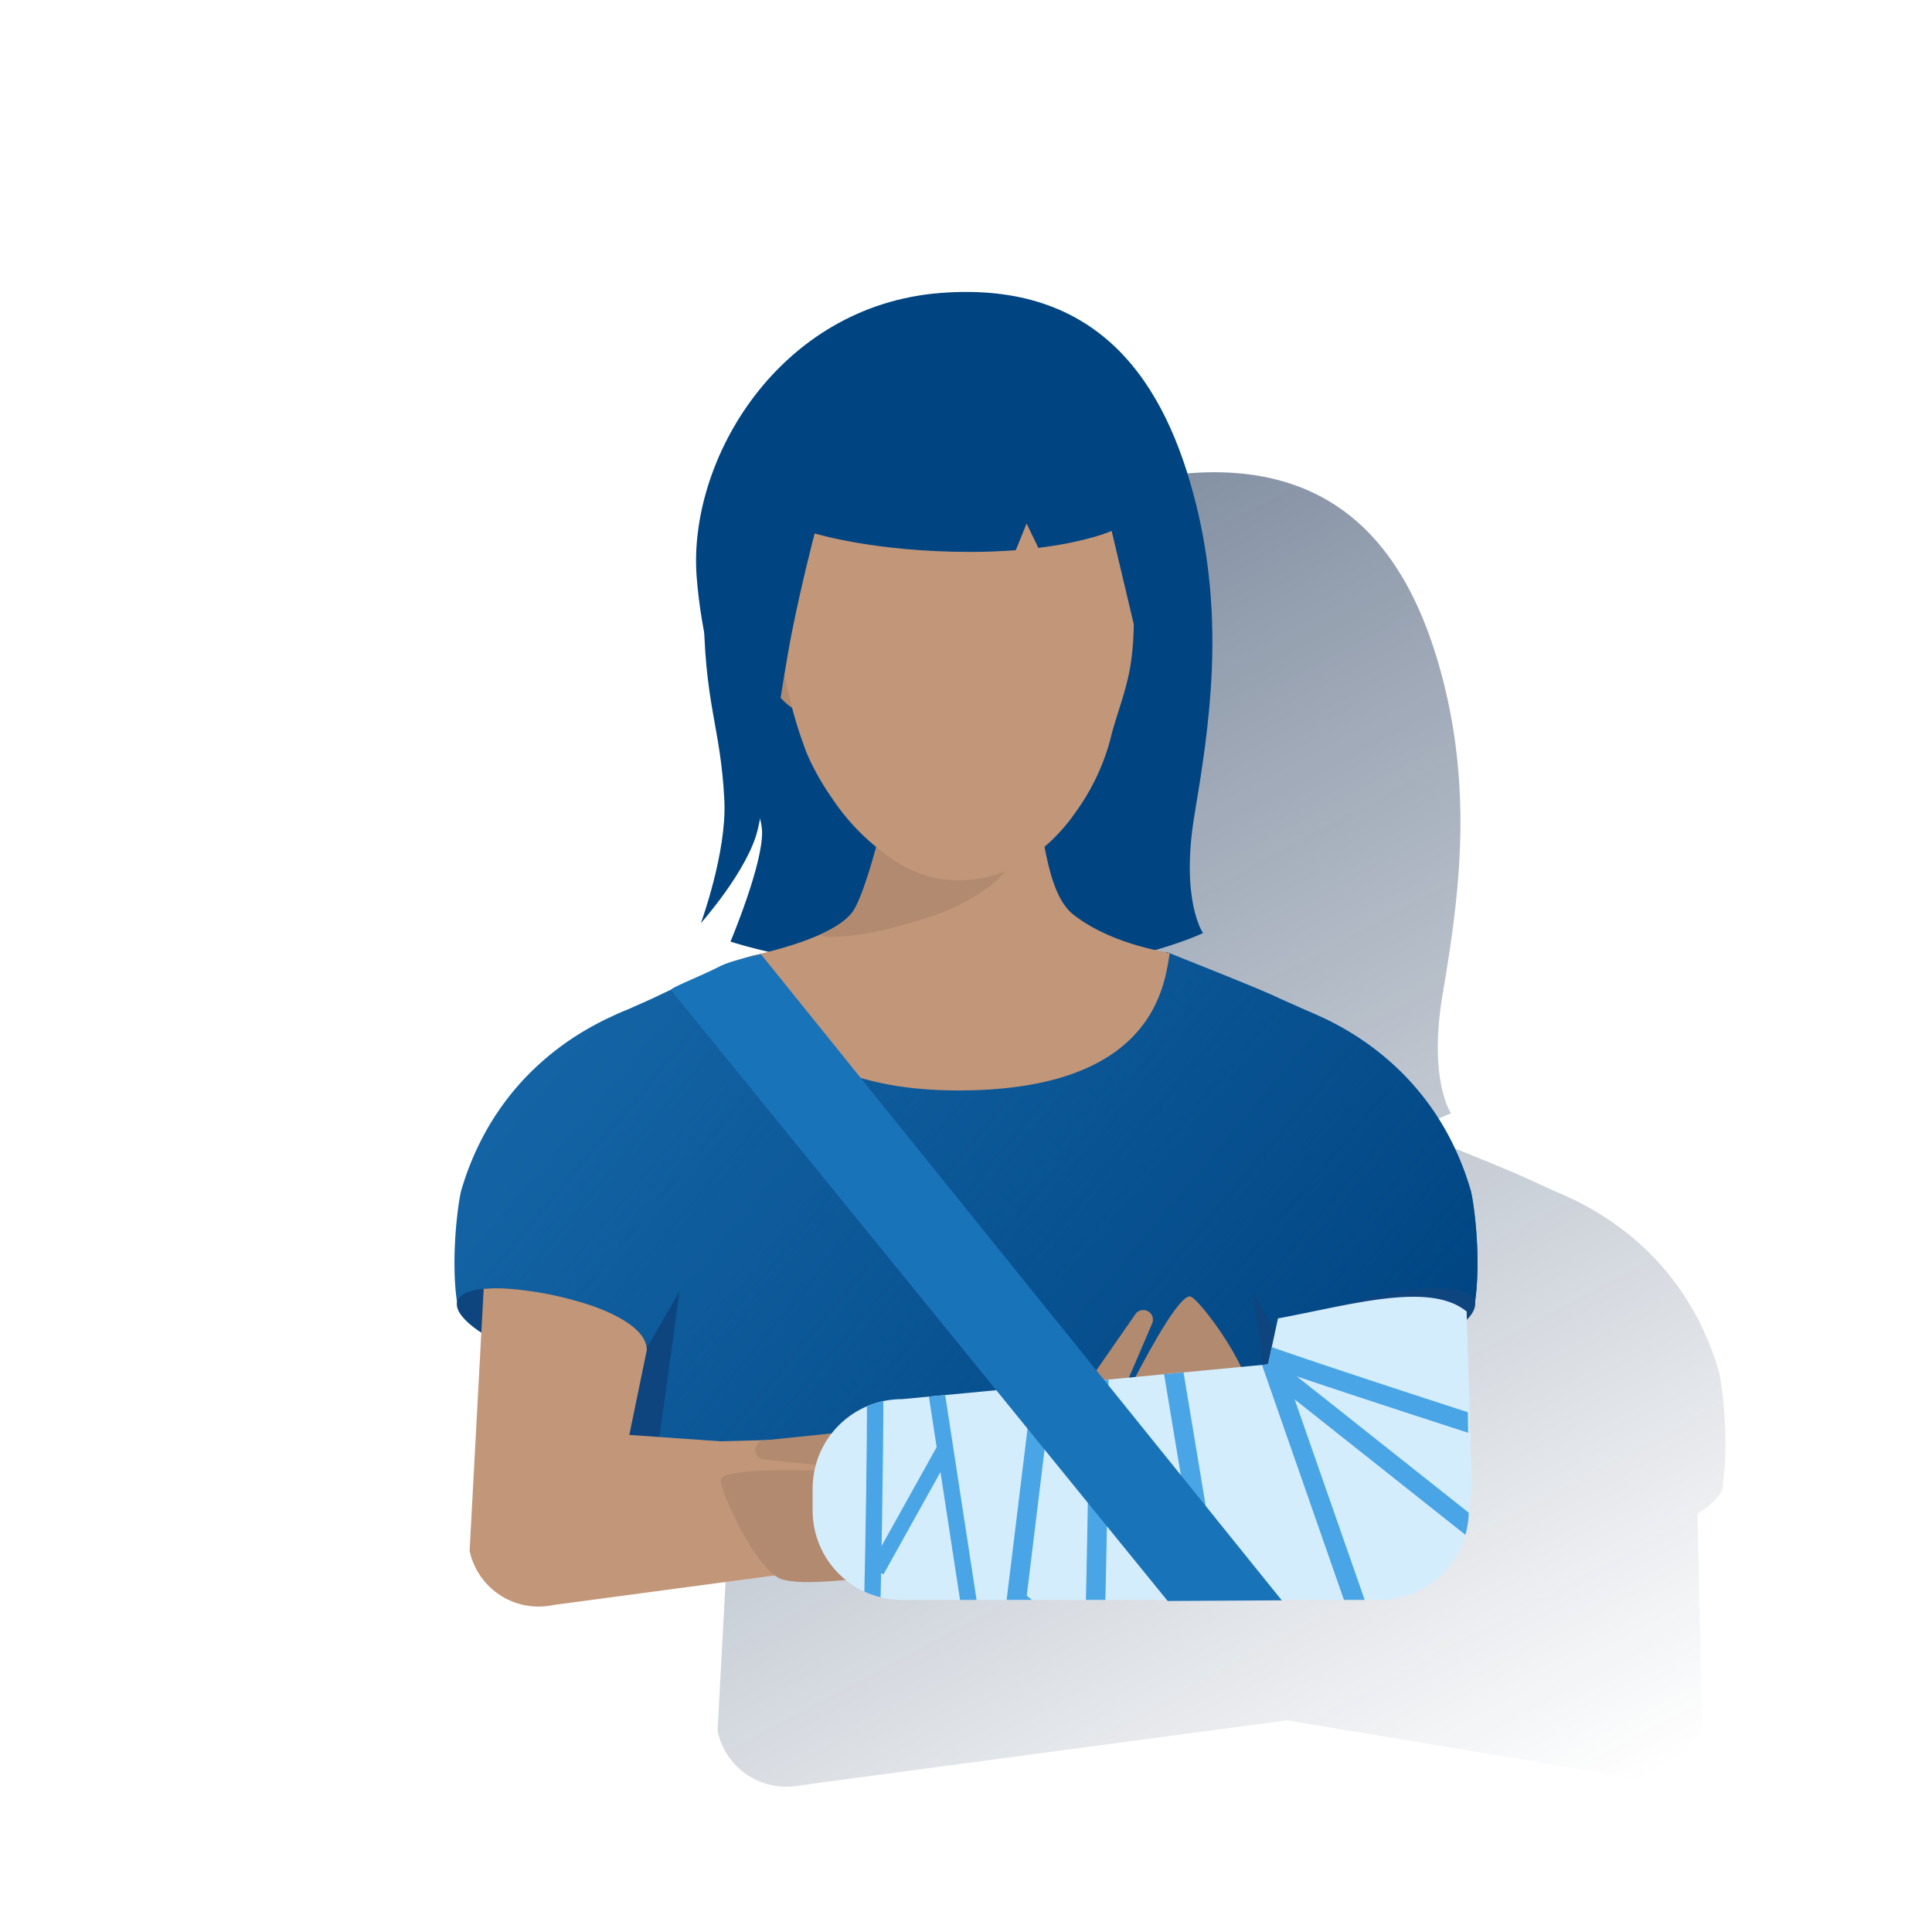 <svg id="Capa_1" data-name="Capa 1" xmlns="http://www.w3.org/2000/svg" xmlns:xlink="http://www.w3.org/1999/xlink" viewBox="0 0 600 600"><defs><style>.cls-1{fill:none;}.cls-2{fill:url(#Degradado_sin_nombre_6);}.cls-3{fill:#004481;}.cls-4{fill:#1464a5;}.cls-5{fill:url(#Degradado_sin_nombre_2);}.cls-6{fill:#0e457f;}.cls-7{fill:#c29678;}.cls-8{fill:#b28a6f;}.cls-9{fill:#d4edfc;}.cls-10{clip-path:url(#clip-path);}.cls-11{fill:#49a5e6;}.cls-12{fill:#1973b8;}</style><linearGradient id="Degradado_sin_nombre_6" x1="246.89" y1="6482.46" x2="449.48" y2="6863.48" gradientTransform="translate(0 -6278)" gradientUnits="userSpaceOnUse"><stop offset="0" stop-color="#072146"/><stop offset="0" stop-color="#072146" stop-opacity="0.5"/><stop offset="1" stop-color="#072146" stop-opacity="0"/></linearGradient><linearGradient id="Degradado_sin_nombre_2" x1="407.94" y1="6766.23" x2="188.56" y2="6582.15" gradientTransform="translate(0 -6278)" gradientUnits="userSpaceOnUse"><stop offset="0" stop-color="#004481"/><stop offset="1" stop-color="#004481" stop-opacity="0"/></linearGradient><clipPath id="clip-path"><path class="cls-1" d="M456.14,462.3l-.67-55c-11.48-9.39-35.79-2.09-58.59,2.15l-3.06,14.26-113.7,10.81a27.73,27.73,0,0,0-27.74,27.7v6.9a27.73,27.73,0,0,0,27.74,27.74H428.41a27.75,27.75,0,0,0,27.73-27.74Z"/></clipPath></defs><g id="Cuadrados_Blancos" data-name="Cuadrados Blancos"><rect class="cls-1" width="600" height="600"/></g><g id="Capa_25" data-name="Capa 25"><path class="cls-2" d="M533.72,425.62a91.48,91.48,0,0,0-4.94-13q-1-2.25-2.31-4.55c-1.25-2.29-2.65-4.59-4.2-6.87q-1.54-2.28-3.3-4.52a81.16,81.16,0,0,0-5.66-6.49,83,83,0,0,0-9.71-8.55c-1.13-.85-2.26-1.68-3.41-2.46-1.52-1-3.06-2-4.59-2.93-2.48-1.48-4.93-2.77-7.32-3.92h0l-.69-.3c-1.74-.83-3.46-1.58-5.12-2.27l-1.83-.81L476.49,367l-2.29-1c-.83-.4-1.92-.89-3.2-1.45l-1-.43c-2.39-1-5.29-2.23-8.37-3.49-8.78-3.58-18.9-7.55-22-8.88h-.43c-.78-.17-1.94-.4-3.37-.72a103.45,103.45,0,0,0,14.8-5.29s-7.07-10.16-2.65-36.66,9.72-59.64.44-96.74S418.79,143,368.88,147s-78.19,51.68-75.54,87.91a153.58,153.58,0,0,0,2.38,17.61c.91,23.83,5.25,31.24,6.24,52.18.76,16.05-7.29,38-7.29,38s14.74-16.56,17.67-29.15c.23-1,.47-2.11.71-3.28a20.34,20.34,0,0,1,.61,3.72c.44,10.16-9.8,34.45-9.8,34.45s4.18,1.41,11.74,3.18c-1.7.44-3.18.81-4.37,1.1l-.59.15a19,19,0,0,0-2.08.6h0a32.75,32.75,0,0,0-3.72,1.42c-9.76,4-18.36,7.92-25.06,11.16l-8.11,3.61c-1.71.67-3.47,1.44-5.27,2.33l-.68.3h0c-2.39,1.15-4.84,2.45-7.32,3.92a85.61,85.61,0,0,0-17.71,13.94A82.26,82.26,0,0,0,227.53,408a88.69,88.69,0,0,0-7.25,17.58c-.82,2.74-3.43,20.3-1.35,34.83-.52,2.63,2.35,6,7.55,9.43l-3.64,67.73a21.9,21.9,0,0,0,26,16.85h0l150.84-20.16,103,17.1a21.88,21.88,0,0,0,26-16.79v0h0l-1.53-64.41c5.44-3.52,8.48-7,7.94-9.69C537.15,445.92,534.54,428.36,533.72,425.62Z"/><path class="cls-3" d="M226.86,292.42s30.15,10.16,75.19,10.16,71.55-12.81,71.55-12.81-7.07-10.16-2.65-36.66,9.72-59.64.44-96.74S341.79,87,291.88,91s-78.19,51.68-75.54,87.91,19.88,68.91,20.32,79.07S226.86,292.42,226.86,292.42Z"/><path class="cls-4" d="M456.72,369.62A89,89,0,0,0,449.47,352a82.44,82.44,0,0,0-13.16-17.88,85.61,85.61,0,0,0-17.71-13.94c-2.48-1.48-4.93-2.77-7.32-3.92h0l-.69-.3c-1.74-.83-3.46-1.58-5.12-2.27L397.2,310c-6.68-3.23-29.57-12.13-34.6-14.25l-62.6.68-41.32-1.67c-5,2.11-17.62-1.8-30.84,4.09-9.76,4-18.36,7.92-25.06,11.16l-8.11,3.61c-1.71.67-3.46,1.44-5.27,2.33l-.68.3h0c-2.39,1.15-4.84,2.45-7.32,3.92a85.61,85.61,0,0,0-17.71,13.94A82.5,82.5,0,0,0,150.53,352a88.69,88.69,0,0,0-7.25,17.58c-.83,2.77-3.5,20.75-1.27,35.38,1.24,8.12,11.36-1.5,13.18,7.24l27.4,7-2.9,54.23,18.85,18,114-17.06,86.89,8.44,20.87-9.37-2.9-54.23,27.4-7c1.82-8.74,11.94.88,13.18-7.24C460.22,390.37,457.55,372.39,456.72,369.62Z"/><path class="cls-5" d="M449.47,352a82.44,82.44,0,0,0-13.16-17.88,85.61,85.61,0,0,0-17.71-13.94c-2.48-1.48-4.93-2.77-7.32-3.92h0l-.69-.3c-1.74-.83-3.46-1.58-5.12-2.27L397.2,310c-6.68-3.23-29.57-12.13-34.6-14.25l-20.7.23c-4.25,13.26-20.55,26.1-40.62,26.31-20.21-.26-35.53-13.89-39.32-27.4l-3.28-.13c-5,2.11-17.62-1.8-30.84,4.09-9.76,4-18.36,7.92-25.06,11.16l-8.11,3.61c-1.71.67-3.46,1.44-5.27,2.33l-.68.3h0c-2.39,1.15-4.84,2.45-7.32,3.92a85.61,85.61,0,0,0-17.71,13.94A82.5,82.5,0,0,0,150.53,352a88.69,88.69,0,0,0-7.25,17.58c-.83,2.77-3.5,20.75-1.27,35.38,1.24,8.12,11.36-1.5,13.18,7.24l27.4,7L182,430.63c13.33-4.24,23.77-8.72,23.77-8.72,0,5.93-13.54,24.25-25.48,40.78l-.58,10.8,14.86,14.18L303.9,469.43l100.33,11.28,16.08-7.22-.74-13.89c-10.24-14.6-22.67-31.54-22.67-37.69,0,0,8.88.52,20.71,1.15l-.2-3.8,27.4-7c1.82-8.74,11.94.88,13.18-7.24,2.23-14.63-.44-32.61-1.27-35.38A89.2,89.2,0,0,0,449.47,352Z"/><polyline class="cls-6" points="200.07 420.02 211.02 401.02 203.39 456.78 198.97 459.32 190.11 443.39"/><path class="cls-6" d="M142,404.18c-1.66,5.62,13,14.89,32.83,20.71s18,5.6,19.62,0c1-3.39,6.76-6,6.76-6-1.32-7.17-12.57-12-20.39-14.28C161,398.73,143.64,398.56,142,404.18Z"/><path class="cls-7" d="M180.81,404.55c7.68,2.26,20.07,7.5,20.07,14.68l-5.44,26.4L379,458.45c-2.62,2.15-8.26,13.14-11.81,13.89L171.84,498.45a21.9,21.9,0,0,1-26-16.83h0l4.37-81.35a48.62,48.62,0,0,1,7.44-.07A107.94,107.94,0,0,1,180.81,404.55Z"/><path class="cls-7" d="M363.27,296.05c-1.7,9.91-4.74,42.6-65.68,42.6-61.21,0-67.42-37.72-66-41.2,2-.92,25.81-5.12,33-13.93,3.45-4.29,8.19-22.58,8.81-25.38a141.7,141.7,0,0,0,2.52-18.46c.15-1.83.31-3.77.49-5.93.47-6,1-13.51,1.65-23a14.46,14.46,0,0,1,.63-3.58,9.75,9.75,0,0,1,.91-2c6.55-11,34-12.82,40.35-4.12,1.67,2.3,1.46,4.83,1.2,7.58V209a177.77,177.77,0,0,0-.76,18.89c0,1.32,0,2.63.05,3.91,0,2.18.18,4.26.31,6.23a119.85,119.85,0,0,0,1.83,15.33c2.23,11.29,3.77,25.27,10.91,30.79C345.54,293.48,362.16,295.54,363.27,296.05Z"/><path class="cls-8" d="M320.37,257c.48-1.15,1-2.33,1.47-3.57l.27-2.21A127.5,127.5,0,0,1,320.66,238c-.13-2-.26-4.05-.31-6.23v-.69l-43.66-1.64c-.12,1.52-.23,3-.34,4.34-.18,2.16-.34,4.1-.49,5.93a141.7,141.7,0,0,1-2.52,18.46c-.62,2.8-5.36,21.09-8.81,25.38-2,2.53-5.48,4.68-9.37,6.48-1.06,2,13.52.35,19.79-1.32,13.66-3.63,22.39-6,33-13.93C311.93,271.72,316.39,265.76,320.37,257Z"/><polyline class="cls-6" points="399.93 420.02 388.98 401.02 396.61 456.78 401.03 459.32 409.89 443.39"/><path class="cls-6" d="M458,404.18c1.66,5.62-13.05,14.89-32.83,20.71s-18,5.6-19.62,0c-1-3.39-6.76-6-6.76-6,1.32-7.17,12.57-12,20.39-14.28C439,398.73,456.36,398.56,458,404.18Z"/><path class="cls-8" d="M328.22,461l8.88-30.1.25-.83.26-.38,14.82-21.3a3,3,0,1,1,5.25,2.91h0l-.11.27-10.32,24.08.86-2L344.37,465a8.37,8.37,0,0,1-16.62-2,10.26,10.26,0,0,1,.27-1.34Z"/><path class="cls-8" d="M340.06,476.11c1.63,2.11,8.44,6.7,10.4,5.2,11.17-8.6,34.89-36.14,37.23-45.7,3.2-7.75-15.51-32.85-18.13-33-6.05-.35-30.51,52.54-30.51,52.54C320,473.67,335.66,470.38,340.06,476.11Z"/><path class="cls-7" d="M418.67,406.84c-7.68,2.26-19.55,5.21-19.55,12.39l5.56,23.31L209.93,448c2.62,2.16,16.82,14.22,20.37,15l195.37,32.44a21.88,21.88,0,0,0,26-16.79v0h0l3.8-71.37c-2.47-.21-12.74-2.47-15.22-2.31C432.4,405.53,426.21,404.58,418.67,406.84Z"/><path class="cls-8" d="M249.2,190s-5.94-10.12-11.14-8.94a5.78,5.78,0,0,0-3.37,2.82c-5.29,8.32,3.23,25.64,4.66,28.47.73,1.35,3.94,6.93,9.67,9a11.13,11.13,0,0,0,7,.54,7.92,7.92,0,0,0,2.36-1.09C264.62,214.94,249.2,190,249.2,190Z"/><path class="cls-7" d="M300,114.75a57.61,57.61,0,0,0-46.88,19.64c-9.64,14-11.91,25.85-12.46,33-.36,4.72,0,9.77.64,19.85.58,8.61,1,15.3,2.67,23.8a136.18,136.18,0,0,0,6.63,23c.4.94.87,2,1.4,3.06a80.82,80.82,0,0,0,6.47,10.9,67.85,67.85,0,0,0,12.78,14.33c4.9,4,11.8,9.6,22.39,10.85a39,39,0,0,0,23.14-4.75,54.94,54.94,0,0,0,17.06-15.91,68.75,68.75,0,0,0,10.93-22.68c1.84-7.88,5.34-15.61,6.58-25,1.53-11.54.34-23.18.46-32.76a89.4,89.4,0,0,0-5.7-21.07,87.62,87.62,0,0,0-7.18-14A51.27,51.27,0,0,0,300,114.75Z"/><path class="cls-3" d="M296.34,105.13c-65.94-.15-77.79,60.22-77.79,82.2,0,31.47,5.3,37.95,6.41,61.36.76,16.05-7.29,38-7.29,38s14.74-16.56,17.67-29.15c3.28-14.14,7.5-45.7,10.6-61.28s7.06-30.6,7.06-30.6,18.56,5.74,48.15,5.74c5.25,0,10-.21,14.31-.54l3.36-8.29,3.65,7.58c15.25-1.89,22.77-5.26,22.77-5.26l9.81,41.4,4.27-7.87L363.88,182S358,105.26,296.34,105.13Z"/></g><path class="cls-8" d="M294.65,451.79a8,8,0,0,1,1.28.41,8.24,8.24,0,1,1-6.23,15.26h0l-28.79-11.82,2.16.24-25.68-2.62h-.29a3,3,0,0,1,0-5.92l25.44-2.63.46,0,.83.18L294,451.57Z"/><path class="cls-8" d="M283.82,458.14s-57.25-4.2-59.86,1.16c-1.12,2.32,11.56,30.44,19.76,31.38,9.37,2.54,46.31-2.75,59-8.23,2.25-1-.34-11.07-1.39-13.48C298.57,462.49,308.85,450.59,283.82,458.14Z"/><path class="cls-9" d="M457.14,462.3l-1.67-55c-11.48-9.39-35.79-2.09-58.59,2.15l-3.06,14.26-113.7,10.81a27.73,27.73,0,0,0-27.74,27.7v6.9a27.73,27.73,0,0,0,27.74,27.74H428.41a27.75,27.75,0,0,0,27.73-27.74Z"/><g class="cls-10"><rect class="cls-11" x="293.3" y="431.16" width="5.07" height="67.26" transform="translate(-67 50.18) rotate(-8.71)"/><path class="cls-11" d="M273.45,497.17l-5.07-.11c.43-19.76.88-46.84.88-63.58h5.07C274.33,455.14,273.6,490.33,273.45,497.17Z"/><rect class="cls-11" x="261.03" y="466.28" width="43.75" height="4.8" transform="translate(-264.21 487.75) rotate(-60.88)"/><path class="cls-11" d="M342.65,523.22l-30.18-25.14,11-90.14,70.15-53.52,145.69,21L528,399.72l-1.87,0L383.19,403.7c2,5.36,4.16,10.61,5.16,12.18,7.08,3.23,80.95,27.17,129.9,42.79l3.24,1-23.28,51.17-96.15-76.25,27,77.3H375.65l-16.2-97.58a146.31,146.31,0,0,0-15.64-.93c.46,5,.65,17.63.1,51.89-.42,25.71-1.09,51.42-1.1,51.67Zm-23.78-27.67,18.05,15c.93-37.42,1.86-92,.78-97.71a3.35,3.35,0,0,1,.06-3.25c.92-1.61,2.07-3.61,24.64-1l2.27.26,16.11,97h39.73l-28.69-82.24c-6.88-2.48-7.29-2.92-7.7-3.36-2.21-2.36-6.38-13.71-8.06-18.48l-1.39-3.91,149.43-4.12,6.27-13.51L395.24,360.77l-66.1,50.44Zm83.86-68.11,93.18,73.89,17.25-37.93c-9-2.88-35.31-11.31-61.51-19.83C427.9,435.85,412.61,430.79,402.73,427.44Zm-64.7-14h0Z"/></g><path class="cls-12" d="M362.63,497.2,208.39,307.51c-.46-.67,8.35-3.94,15.38-7.51,3.72-1.89,12.57-3.63,12.57-3.63L398.06,497Z"/></svg>